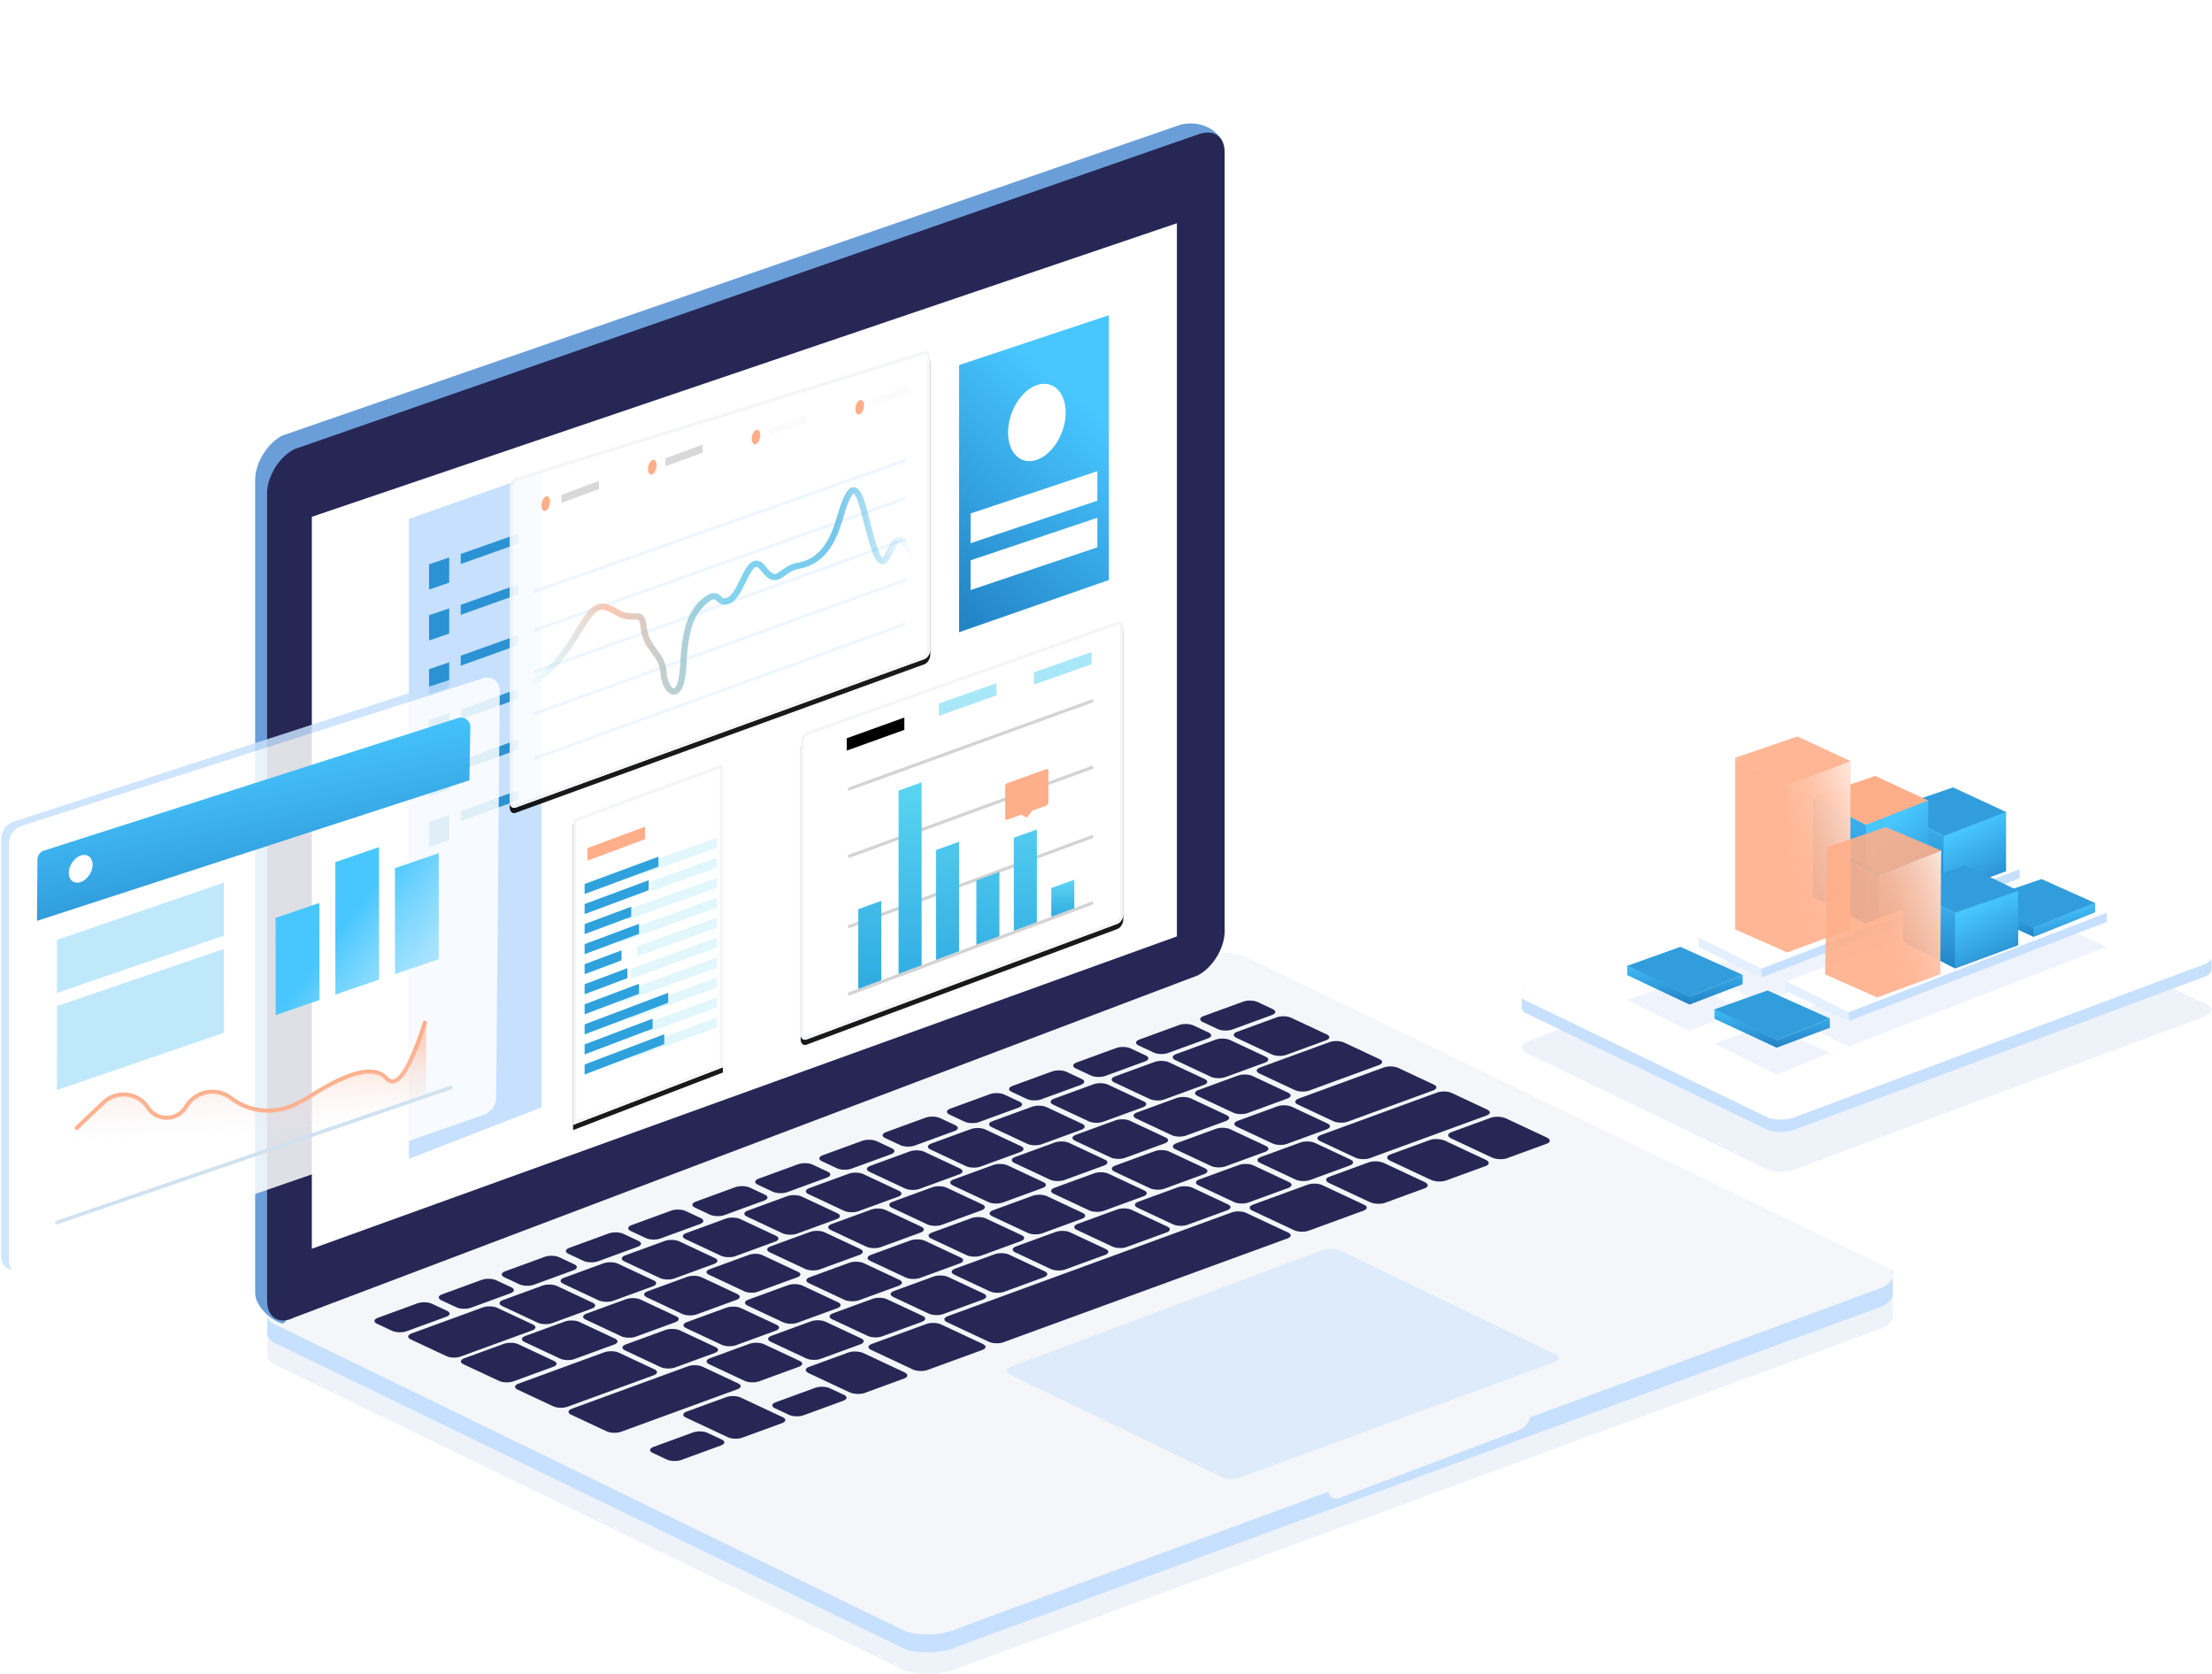<svg xmlns="http://www.w3.org/2000/svg" xmlns:xlink="http://www.w3.org/1999/xlink" width="847" height="641" viewBox="0 0 847 641">
    <defs>
        <linearGradient id="a" x1="50%" x2="50%" y1="-20.73%" y2="81.791%">
            <stop offset="0%" stop-color="#FFFFFE"/>
            <stop offset="100%" stop-color="#DFE9F5"/>
        </linearGradient>
        <linearGradient id="b" x1="50%" x2="50%" y1="-20.73%" y2="81.791%">
            <stop offset="0%" stop-color="#FFFFFE"/>
            <stop offset="100%" stop-color="#EBF1F9"/>
        </linearGradient>
        <linearGradient id="c" x1="13.587%" x2="127.623%" y1="100%" y2="-11.252%">
            <stop offset="0%" stop-color="#014C9E"/>
            <stop offset="100%" stop-color="#2A90D2"/>
        </linearGradient>
        <linearGradient id="d" x1="50%" x2="91.508%" y1="12.697%" y2="109.345%">
            <stop offset="0%" stop-color="#48C7FF"/>
            <stop offset="100%" stop-color="#1F7DC2"/>
        </linearGradient>
        <path id="f" d="M122.033 42.9L3.014.672C1.766.237.754 1.17.754 2.752V112.65c0 1.583 1.012 3.236 2.26 3.691l119.019 44.282c1.248.473 2.26-.45 2.26-2.063V46.639c0-1.613-1.012-3.287-2.26-3.738z"/>
        <filter id="e" width="121%" height="116.2%" x="-10.5%" y="-6.9%" filterUnits="objectBoundingBox">
            <feOffset dy="2" in="SourceAlpha" result="shadowOffsetOuter1"/>
            <feGaussianBlur in="shadowOffsetOuter1" result="shadowBlurOuter1" stdDeviation="4"/>
            <feComposite in="shadowBlurOuter1" in2="SourceAlpha" operator="out" result="shadowBlurOuter1"/>
            <feColorMatrix in="shadowBlurOuter1" values="0 0 0 0 0.863 0 0 0 0 0.918 0 0 0 0 0.984 0 0 0 1 0"/>
        </filter>
        <linearGradient id="g" x1="50%" x2="50%" y1="0%" y2="100%">
            <stop offset="0%" stop-color="#5BD5F2"/>
            <stop offset="100%" stop-color="#2EAAE1"/>
        </linearGradient>
        <path id="i" d="M158.865 48.66L2.34.21C1.093-.21.082.744.082 2.342v112.04c0 1.597 1.01 3.25 2.257 3.691l156.526 56.881c1.247.465 2.258-.484 2.258-2.12V52.421c0-1.635-1.01-3.319-2.258-3.76z"/>
        <filter id="h" width="134.8%" height="132%" x="-17.4%" y="-14.9%" filterUnits="objectBoundingBox">
            <feOffset dy="2" in="SourceAlpha" result="shadowOffsetOuter1"/>
            <feGaussianBlur in="shadowOffsetOuter1" result="shadowBlurOuter1" stdDeviation="9"/>
            <feComposite in="shadowBlurOuter1" in2="SourceAlpha" operator="out" result="shadowBlurOuter1"/>
            <feColorMatrix in="shadowBlurOuter1" values="0 0 0 0 0.863 0 0 0 0 0.918 0 0 0 0 0.984 0 0 0 1 0"/>
        </filter>
        <linearGradient id="j" x1="100%" x2="0%" y1="92.338%" y2="92.338%">
            <stop offset="0%" stop-color="#5BD4F2" stop-opacity="0"/>
            <stop offset="20.148%" stop-color="#FFAE8A"/>
            <stop offset="51.787%" stop-color="#46C0E9"/>
            <stop offset="79.907%" stop-color="#32ADE2"/>
            <stop offset="100%" stop-color="#2EA9E0" stop-opacity="0"/>
        </linearGradient>
        <path id="l" d="M211.432 203.915l-57.358-21.072v116.106l57.358 22.043z"/>
        <filter id="k" width="145.3%" height="118.8%" x="-22.7%" y="-8%" filterUnits="objectBoundingBox">
            <feOffset dy="2" in="SourceAlpha" result="shadowOffsetOuter1"/>
            <feGaussianBlur in="shadowOffsetOuter1" result="shadowBlurOuter1" stdDeviation="4"/>
            <feComposite in="shadowBlurOuter1" in2="SourceAlpha" operator="out" result="shadowBlurOuter1"/>
            <feColorMatrix in="shadowBlurOuter1" values="0 0 0 0 0.863 0 0 0 0 0.918 0 0 0 0 0.984 0 0 0 1 0"/>
        </filter>
        <linearGradient id="m" x1="78.039%" x2="91.508%" y1="-31.455%" y2="109.345%">
            <stop offset="0%" stop-color="#48C7FF"/>
            <stop offset="100%" stop-color="#1F7DC2"/>
        </linearGradient>
        <linearGradient id="n" x1="118.862%" x2="5.244%" y1="-14.131%" y2="81.992%">
            <stop offset="0%" stop-color="#FFF"/>
            <stop offset="100%" stop-color="#FFAE8A" stop-opacity="0"/>
        </linearGradient>
        <linearGradient id="o" x1="-22.405%" x2="92.973%" y1="50%" y2="77.758%">
            <stop offset="0%" stop-color="#48C7FF"/>
            <stop offset="100%" stop-color="#0E71B9"/>
        </linearGradient>
        <linearGradient id="p" x1="86.396%" x2="220.22%" y1="-10.19%" y2="94.551%">
            <stop offset="0%" stop-color="#48C7FF"/>
            <stop offset="100%" stop-color="#FFF" stop-opacity="0"/>
        </linearGradient>
        <linearGradient id="q" x1="51.677%" x2="55.746%" y1="16.648%" y2="60.915%">
            <stop offset="0%" stop-color="#FFAE8A"/>
            <stop offset="100%" stop-color="#EBF3FC" stop-opacity="0"/>
        </linearGradient>
    </defs>
    <g fill="none" fill-rule="evenodd">
        
       
        <g>
            <path fill="#EEF3FA" d="M476.376 390.442c-5.918-2.093-15.251-1.47-20.839 1.394L129.434 511.173h-27.033v7.099c-.435 1.97 1.086 3.91 4.625 5.163l239.593 116.37c5.917 2.094 15.286 1.527 20.913-1.272l353.242-129.955c3.05-1.517 4.377-3.377 4.01-5.096l.06-8.518-38.114 1.42-210.354-105.942z"/>
            <path fill="#C6E0FD" d="M476.32 382.09c-5.918-2.093-15.252-1.47-20.84 1.394L129.379 502.821h-27.034v7.099c-.434 1.97 1.087 3.91 4.626 5.163l239.593 116.37c5.916 2.094 15.285 1.527 20.913-1.272l353.242-129.955c3.05-1.518 4.377-3.377 4.01-5.096l.06-8.518-38.115 1.42L476.32 382.09z"/>
            <path fill="#F4F6F9" d="M720.185 484.149c5.922 2.1 6.162 6.075.533 8.882l-135.002 49.782c0 1.815-1.826 3.977-4.082 4.829l-68.769 25.98c-2.254.85-4.082-.402-4.082-2.44l-141.349 52.124c-5.628 2.806-14.998 3.374-20.915 1.274L106.9 507.925c-5.924-2.102-6.195-6.134-.607-9.005l349.157-131.457c5.589-2.871 14.924-3.496 20.842-1.398L720.185 484.15z"/>
            <path fill="#C6E0FD" d="M595.296 518.461c2.01.71 2.091 2.052.18 3l-119.921 43.996c-1.91.948-5.092 1.14-7.1.43l-81.34-39.396c-2.01-.71-2.102-2.072-.205-3.041l118.521-44.396c1.897-.97 5.066-1.18 7.075-.472l82.79 39.88z" opacity=".5"/>
            <path fill="#6A9ED8" d="M464.274 353.39c0 6.446-4.651 14.026-10.38 16.925l-340.19 129.108c-1.708.864-3.816 8.05-5.937 7.307-5-1.751-10.064-7.054-10.064-11.582v-311.47c0-6.437 4.668-14.007 10.405-16.895L452.286 47.659c8.27-1.877 16.2 3.046 16.2 9.491l-4.212 296.24z"/>
            <path fill="#262755" d="M468.928 356.652c0 6.434-4.652 13.998-10.382 16.89L112.655 504.509c-5.734 2.895-10.383.044-10.383-6.39V188.87c0-6.424 4.67-13.978 10.407-16.86L458.521 51.556c5.927-2.288 10.407.338 10.407 6.77v298.325z"/>
            <path fill="#FFF" d="M450.652 358.562L119.406 478.163V197.889L450.652 85.483z"/>
            <path fill="#262755" fill-rule="nonzero" d="M223.488 482.838l-5.832-2.732c-1.402-.657-1.267-1.688.295-2.26l15.246-5.57c1.562-.571 4.052-.499 5.454.158l5.831 2.732c1.402.657 1.267 1.688-.295 2.259l-15.246 5.57c-1.562.572-4.052.5-5.453-.157zm31.9 76.065l-5.496-2.574c-1.401-.657-1.267-1.688.295-2.26l15.246-5.57c1.562-.571 4.052-.499 5.454.158l5.495 2.574c1.402.657 1.33 1.665-.295 2.26l-15.246 5.57c-1.562.571-4.052.499-5.453-.158zm208.297-146.581l-13.682-6.41c-1.402-.657-1.267-1.688.295-2.259l15.246-5.571c1.562-.57 4.052-.499 5.454.158l13.682 6.41c1.402.657 1.267 1.688-.295 2.259l-15.246 5.57c-1.562.572-4.052.5-5.454-.157zm23.37-8.54l-13.683-6.41c-1.402-.656-1.267-1.687.295-2.258l15.246-5.571c1.562-.571 4.052-.499 5.454.158l13.682 6.41c1.402.656 1.267 1.688-.295 2.258l-15.246 5.572c-1.562.57-4.052.498-5.454-.159zM416.946 429.4l-13.682-6.41c-1.402-.657-1.267-1.688.295-2.258l15.246-5.572c1.562-.57 4.052-.498 5.454.159l13.682 6.41c1.402.656 1.267 1.687-.295 2.258l-15.246 5.571c-1.562.571-4.052.499-5.454-.158zm23.37-8.54l-13.683-6.409c-1.402-.657-1.267-1.688.295-2.259l15.246-5.57c1.562-.572 4.052-.5 5.454.157l13.682 6.41c1.402.657 1.267 1.688-.295 2.259l-15.246 5.571c-1.562.57-4.052.499-5.454-.158zm-70.358 25.71l-13.682-6.41c-1.402-.657-1.267-1.688.295-2.259l15.246-5.57c1.562-.571 4.052-.5 5.454.157l13.682 6.41c1.402.657 1.267 1.688-.295 2.26l-15.246 5.57c-1.562.571-4.052.499-5.454-.158zm23.432-8.562l-13.682-6.41c-1.402-.657-1.268-1.688.295-2.259l15.246-5.57c1.562-.572 4.052-.5 5.453.157l13.682 6.41c1.402.657 1.267 1.688-.295 2.259l-15.246 5.571c-1.562.57-4.052.499-5.453-.158zm-70.17 25.64l-13.682-6.41c-1.402-.656-1.267-1.687.295-2.258l15.246-5.571c1.562-.57 4.052-.499 5.454.158l13.682 6.41c1.402.657 1.267 1.688-.295 2.259l-15.246 5.57c-1.562.572-4.052.5-5.454-.157zm23.37-8.539l-13.683-6.41c-1.402-.656-1.267-1.688.295-2.258l15.246-5.571c1.562-.571 4.052-.499 5.454.158l13.682 6.41c1.402.656 1.267 1.688-.295 2.258l-15.246 5.571c-1.562.571-4.052.5-5.454-.158zm-46.926 17.147l-13.682-6.41c-1.402-.656-1.268-1.687.295-2.258l15.246-5.571c1.562-.571 4.051-.499 5.453.158l13.682 6.41c1.402.657 1.267 1.688-.295 2.258l-15.246 5.572c-1.562.57-4.052.498-5.453-.159zm-46.926 17.147l-13.682-6.41c-1.402-.656-1.267-1.687.295-2.258l15.246-5.571c1.562-.571 4.052-.499 5.454.158l13.682 6.41c1.402.657 1.267 1.688-.295 2.259l-15.246 5.57c-1.562.571-4.052.5-5.454-.158zm23.37-8.539l-13.683-6.41c-1.402-.657-1.267-1.688.295-2.258l15.246-5.572c1.562-.57 4.052-.498 5.454.159l13.682 6.41c1.402.656 1.267 1.687-.295 2.258l-15.246 5.571c-1.562.571-4.052.499-5.454-.158zm-70.17 25.64l-13.682-6.41c-1.402-.656-1.268-1.687.294-2.258l15.247-5.57c1.562-.572 4.051-.5 5.453.157l13.682 6.41c1.402.657 1.267 1.688-.295 2.259l-15.246 5.571c-1.562.57-4.052.499-5.453-.158zm28.885-8.403c-1.562.57-4.052.498-5.516-.135l-13.682-6.41c-1.402-.657-1.268-1.688.295-2.26l15.246-5.57c1.562-.571 4.051-.499 5.453.158l13.682 6.41c1.402.657 1.267 1.688-.295 2.259l-15.183 5.548zm52.106-17.638c1.438-.525 3.69-.46 4.98.145l13.682 6.41c1.29.604 1.168 1.537-.27 2.062l-15.246 5.571c-1.437.525-3.69.46-4.979-.144l-13.682-6.41c-1.29-.605-1.168-1.537.27-2.063l15.245-5.57zm-49.002 31.233l-13.682-6.41c-1.402-.657-1.267-1.688.295-2.259l15.246-5.57c1.562-.572 4.052-.5 5.454.157l13.682 6.41c1.401.657 1.267 1.688-.295 2.259l-15.246 5.571c-1.562.57-4.052.499-5.454-.158zm23.369-8.54l-13.682-6.41c-1.402-.656-1.267-1.687.295-2.258l15.246-5.571c1.562-.57 4.052-.499 5.454.158l13.682 6.41c1.401.657 1.267 1.688-.295 2.259l-15.246 5.57c-1.562.572-4.052.5-5.454-.157zm-70.17 25.641l-13.681-6.41c-1.402-.656-1.268-1.688.294-2.258l15.247-5.571c1.562-.571 4.051-.499 5.453.158l13.682 6.41c1.402.656 1.33 1.665-.295 2.258l-15.246 5.571c-1.562.571-4.052.5-5.454-.158zm23.37-8.539l-13.682-6.41c-1.402-.657-1.268-1.688.294-2.259l15.247-5.57c1.562-.572 4.051-.5 5.453.157l13.682 6.41c1.402.657 1.267 1.688-.295 2.26l-15.246 5.57c-1.562.571-4.052.499-5.454-.158zm187.577-68.542l-13.682-6.41c-1.402-.657-1.268-1.688.295-2.26l15.246-5.57c1.562-.571 4.051-.499 5.453.158l13.682 6.41c1.402.657 1.267 1.688-.295 2.259l-15.246 5.57c-1.562.571-4.052.5-5.453-.157zm-46.926 17.147l-13.682-6.41c-1.402-.657-1.267-1.688.295-2.26l15.246-5.57c1.562-.571 4.052-.499 5.454.158l13.682 6.41c1.402.657 1.267 1.688-.295 2.259l-15.246 5.57c-1.562.572-4.052.5-5.454-.157zm23.37-8.54l-13.683-6.41c-1.402-.656-1.267-1.688.295-2.258l15.246-5.571c1.562-.571 4.052-.5 5.454.158l13.682 6.41c1.402.656 1.267 1.688-.295 2.258l-15.246 5.571c-1.562.571-4.052.499-5.454-.158zm93.725-34.248l-13.682-6.41c-1.402-.657-1.267-1.688.295-2.259l15.246-5.57c1.562-.572 4.052-.5 5.454.157l13.682 6.41c1.402.657 1.267 1.688-.295 2.259l-15.246 5.571c-1.562.57-4.052.499-5.454-.158zm-46.925 17.147l-13.682-6.41c-1.402-.657-1.267-1.688.295-2.259l15.246-5.57c1.562-.572 4.052-.5 5.453.157l13.682 6.41c1.402.657 1.267 1.688-.295 2.259l-15.246 5.571c-1.562.57-4.052.499-5.453-.158zm23.369-8.54l-13.682-6.41c-1.402-.656-1.267-1.687.295-2.258l15.246-5.571c1.562-.57 4.052-.499 5.453.158l13.682 6.41c1.402.657 1.268 1.688-.295 2.259l-15.246 5.57c-1.562.572-4.052.5-5.453-.157zm-140.277 51.26l-13.682-6.41c-1.402-.658-1.267-1.689.295-2.26l15.246-5.57c1.562-.571 4.052-.5 5.454.158l13.682 6.41c1.401.656 1.267 1.687-.295 2.258l-15.246 5.571c-1.562.571-4.052.499-5.454-.158zm23.369-8.54l-13.682-6.41c-1.402-.657-1.267-1.688.295-2.259l15.246-5.57c1.562-.572 4.052-.5 5.454.157l13.682 6.41c1.401.657 1.267 1.688-.295 2.259l-15.246 5.571c-1.562.57-4.052.499-5.454-.158zm-31.864 28.945l-13.682-6.41c-1.402-.657-1.268-1.688.295-2.259l15.246-5.571c1.562-.57 4.052-.499 5.453.158l13.682 6.41c1.402.657 1.267 1.688-.295 2.259l-15.246 5.57c-1.562.572-4.052.5-5.453-.157zm-46.926 17.147l-13.682-6.41c-1.402-.657-1.267-1.688.295-2.259l15.246-5.571c1.562-.57 4.052-.499 5.454.158l13.682 6.41c1.402.657 1.267 1.688-.295 2.259l-15.246 5.57c-1.562.572-4.052.5-5.454-.157zm23.37-8.54l-13.683-6.41c-1.402-.656-1.267-1.687.295-2.258l15.246-5.571c1.562-.571 4.052-.499 5.454.158l13.682 6.41c1.402.657 1.267 1.688-.295 2.258l-15.246 5.572c-1.562.57-4.052.498-5.454-.159zm140.776-51.44l-13.682-6.41c-1.402-.657-1.267-1.689.295-2.26l15.246-5.57c1.562-.571 4.052-.5 5.453.158l13.682 6.41c1.402.656 1.268 1.688-.295 2.258l-15.246 5.571c-1.562.571-4.051.499-5.453-.158zm-46.926 17.146l-13.682-6.41c-1.402-.656-1.267-1.688.295-2.258l15.246-5.571c1.562-.571 4.052-.5 5.454.158l13.682 6.41c1.402.656 1.267 1.688-.295 2.258l-15.246 5.571c-1.562.571-4.052.5-5.454-.158zm23.37-8.539l-13.683-6.41c-1.402-.657-1.267-1.688.295-2.259l15.246-5.57c1.562-.572 4.052-.5 5.454.157l13.682 6.41c1.402.657 1.267 1.688-.295 2.26l-15.246 5.57c-1.562.571-4.052.499-5.454-.158zm93.725-34.248l-13.682-6.41c-1.401-.657-1.267-1.688.295-2.26l15.246-5.57c1.562-.571 4.052-.499 5.454.158l13.682 6.41c1.402.657 1.267 1.688-.295 2.259l-15.246 5.57c-1.562.572-4.052.5-5.454-.157zM440.38 455.02l-13.682-6.41c-1.402-.657-1.267-1.688.295-2.259l15.246-5.571c1.562-.57 4.052-.499 5.453.158l13.682 6.41c1.402.657 1.268 1.688-.295 2.259l-15.246 5.57c-1.562.572-4.051.5-5.453-.157zm23.369-8.54l-13.682-6.41c-1.402-.656-1.267-1.687.295-2.258l15.246-5.571c1.562-.571 4.052-.499 5.453.158l13.682 6.41c1.402.656 1.268 1.688-.294 2.258L469.2 446.64c-1.562.57-4.051.498-5.453-.159zm-134.823 51.417c-1.562.57-4.052.499-5.516-.135l-13.682-6.41c-1.402-.657-1.268-1.688.295-2.259l15.246-5.571c1.562-.57 4.052-.499 5.453.158l13.682 6.41c1.402.657 1.267 1.688-.295 2.259l-15.183 5.548zm17.915-8.697l-13.682-6.41c-1.402-.657-1.267-1.688.295-2.26l15.246-5.57c1.562-.571 4.052-.499 5.454.158l13.682 6.41c1.402.657 1.267 1.688-.295 2.259l-15.246 5.57c-1.562.572-4.052.5-5.454-.157zm-38.08 30.982l-13.683-6.41c-1.401-.657-1.267-1.688.295-2.259l15.246-5.57c1.563-.571 4.052-.5 5.454.157l13.682 6.41c1.402.657 1.267 1.688-.295 2.26l-15.246 5.57c-1.562.571-4.052.499-5.454-.158zm-23.557 8.608l-13.682-6.41c-1.402-.657-1.267-1.688.295-2.259l15.246-5.57c1.562-.572 4.052-.5 5.454.157l13.682 6.41c1.401.657 1.267 1.688-.295 2.259l-15.246 5.571c-1.563.57-4.052.499-5.454-.158zm140.776-51.441l-13.681-6.41c-1.402-.657-1.268-1.688.294-2.259l15.247-5.571c1.562-.57 4.051-.499 5.453.158l13.682 6.41c1.402.657 1.267 1.688-.295 2.259l-15.246 5.57c-1.562.572-4.052.5-5.454-.157zm-46.925 17.147l-13.682-6.41c-1.402-.657-1.267-1.688.295-2.259l15.246-5.571c1.562-.57 4.052-.499 5.454.158l13.682 6.41c1.401.657 1.267 1.688-.295 2.259l-15.246 5.57c-1.563.572-4.052.5-5.454-.157zm23.369-8.54l-13.682-6.41c-1.402-.656-1.267-1.687.295-2.258l15.246-5.571c1.562-.571 4.052-.499 5.454.158l13.682 6.41c1.401.657 1.267 1.688-.295 2.259l-15.246 5.57c-1.563.571-4.052.5-5.454-.158zm93.726-34.248l-13.682-6.41c-1.402-.657-1.267-1.688.295-2.259l15.246-5.57c1.562-.572 4.052-.5 5.454.157l13.682 6.41c1.401.657 1.267 1.688-.295 2.26l-15.246 5.57c-1.562.571-4.052.499-5.454-.158zm75.071-8.494l-15.476-7.25c-1.626-.762-1.604-1.846-.041-2.417l15.246-5.571c1.562-.57 4.164-.446 5.79.316l15.476 7.25c1.626.762 1.604 1.846.042 2.417l-15.247 5.57c-1.562.572-4.164.447-5.79-.315zm-23.369 8.54l-15.476-7.251c-1.626-.762-1.604-1.846-.041-2.417l15.246-5.57c1.562-.572 4.164-.447 5.79.315l15.476 7.25c1.626.763 1.604 1.846.042 2.417l-15.247 5.571c-1.562.57-4.164.446-5.79-.316zm-23.369 8.539l-15.476-7.251c-1.626-.762-1.604-1.846-.042-2.416l15.247-5.571c1.562-.571 4.164-.446 5.79.315l15.476 7.25c1.626.763 1.604 1.846.041 2.417l-15.246 5.571c-1.562.571-4.164.446-5.79-.315zm-199.261 72.812l-15.477-7.25c-1.626-.763-1.603-1.846-.041-2.417l15.246-5.571c1.562-.571 4.164-.446 5.79.316l15.476 7.25c1.626.762 1.604 1.846.042 2.416l-15.246 5.572c-1.562.57-4.164.446-5.79-.316zm124.002-64.25l-13.681-6.41c-1.402-.657-1.268-1.688.294-2.259l15.247-5.57c1.562-.571 4.051-.5 5.453.157l13.682 6.41c1.402.657 1.267 1.688-.295 2.26l-15.246 5.57c-1.562.571-4.052.499-5.454-.158zm23.37-8.54l-13.682-6.41c-1.402-.656-1.268-1.687.295-2.258l15.246-5.57c1.562-.572 4.051-.5 5.453.157l13.682 6.41c1.402.657 1.267 1.688-.295 2.259l-15.246 5.571c-1.562.57-4.052.499-5.453-.158zm-140.277 51.26l-13.682-6.41c-1.402-.657-1.267-1.689.295-2.26l15.246-5.57c1.562-.571 4.052-.5 5.454.158l13.681 6.41c1.402.656 1.268 1.688-.294 2.258l-15.247 5.571c-1.562.571-4.051.5-5.453-.158zm23.369-8.54l-13.682-6.41c-1.402-.657-1.267-1.688.295-2.259l15.246-5.57c1.562-.572 4.052-.5 5.454.157l13.682 6.41c1.401.657 1.267 1.688-.295 2.26l-15.246 5.57c-1.563.571-4.052.499-5.454-.158zm110.678-108.946l-5.832-2.732c-1.401-.657-1.267-1.688.295-2.26l15.246-5.57c1.563-.571 4.052-.499 5.454.158l5.832 2.732c1.402.657 1.267 1.688-.295 2.259l-15.246 5.57c-1.562.572-4.052.5-5.454-.157zm-24.556 8.973l-5.832-2.732c-1.402-.657-1.267-1.688.295-2.26l15.246-5.57c1.562-.571 4.052-.499 5.454.158l5.832 2.732c1.401.657 1.267 1.688-.295 2.259l-15.246 5.57c-1.563.572-4.052.5-5.454-.157zm-24.056 8.79l-5.832-2.732c-1.402-.657-1.267-1.688.295-2.259l15.246-5.57c1.562-.572 4.052-.5 5.454.157l5.831 2.733c1.402.656 1.267 1.687-.295 2.258l-15.246 5.571c-1.562.571-4.052.499-5.453-.158zm-24.557 8.973l-5.831-2.732c-1.402-.657-1.268-1.688.295-2.259l15.246-5.57c1.562-.571 4.051-.5 5.453.157l5.832 2.733c1.402.656 1.267 1.688-.295 2.258l-15.246 5.571c-1.562.571-4.052.499-5.454-.158zm-23.806 8.7l-5.832-2.733c-1.402-.657-1.267-1.688.295-2.258l15.246-5.572c1.562-.57 4.052-.498 5.454.159l5.832 2.732c1.401.656 1.267 1.688-.295 2.258l-15.246 5.571c-1.563.571-4.052.5-5.454-.158zm-24.619 8.995l-5.831-2.732c-1.402-.657-1.268-1.688.294-2.259l15.247-5.57c1.562-.571 4.051-.5 5.453.158l5.832 2.732c1.402.656 1.33 1.665-.295 2.258l-15.246 5.571c-1.562.571-4.052.499-5.454-.158zm-24.244 8.86l-5.831-2.733c-1.402-.657-1.267-1.688.295-2.259l15.246-5.57c1.562-.572 4.052-.5 5.453.157l5.832 2.733c1.402.656 1.267 1.687-.295 2.258l-15.246 5.571c-1.562.571-4.052.499-5.454-.158zm-24.556 8.972l-5.832-2.732c-1.401-.657-1.267-1.688.295-2.259l15.246-5.57c1.563-.571 4.052-.5 5.454.158l5.832 2.732c1.402.656 1.267 1.688-.295 2.258l-15.246 5.571c-1.562.571-4.052.499-5.454-.158zm-24.056 8.79l-5.832-2.731c-1.402-.657-1.267-1.688.295-2.26l15.246-5.57c1.562-.571 4.052-.499 5.454.158l5.831 2.732c1.402.657 1.268 1.688-.294 2.259l-15.247 5.57c-1.562.572-4.051.5-5.453-.157zm-24.556 8.974l-5.832-2.732c-1.402-.657-1.267-1.688.295-2.259l15.246-5.571c1.562-.57 4.052-.499 5.454.158l5.831 2.732c1.402.657 1.267 1.688-.295 2.259l-15.246 5.571c-1.562.57-4.052.499-5.453-.158zM198.93 491.81l-5.831-2.732c-1.402-.657-1.267-1.688.295-2.259l15.246-5.571c1.562-.57 4.052-.499 5.453.158l5.832 2.732c1.402.657 1.267 1.688-.295 2.259l-15.246 5.571c-1.562.57-4.052.499-5.454-.158zm-24.118 8.813l-5.832-2.732c-1.402-.657-1.267-1.688.295-2.259l15.246-5.57c1.562-.572 4.052-.5 5.454.157l5.831 2.732c1.402.657 1.267 1.688-.295 2.26l-15.246 5.57c-1.562.571-4.052.499-5.453-.158zm-24.62 8.996l-5.83-2.732c-1.403-.657-1.268-1.688.294-2.259l15.246-5.57c1.562-.572 4.052-.5 5.454.157l5.832 2.732c1.401.657 1.33 1.665-.295 2.26l-15.246 5.57c-1.563.571-4.052.499-5.454-.158zm345.67-92.176l-13.683-6.41c-1.402-.656-1.267-1.688.295-2.258l26.68-9.75c1.563-.57 4.053-.498 5.454.158l13.682 6.41c1.402.657 1.268 1.688-.295 2.259l-26.68 9.75c-1.562.57-4.052.498-5.454-.159zm20.201 12.07c-1.562.571-4.051.499-5.453-.158l-13.682-6.41c-1.402-.657-1.267-1.688.295-2.259l32.679-11.94c1.562-.572 4.052-.5 5.454.157l13.681 6.41c1.402.657 1.268 1.688-.294 2.259l-32.68 11.941zm3.017 13.815l-13.682-6.41c-1.402-.657-1.267-1.688.295-2.26l44.676-16.324c1.562-.571 4.052-.499 5.453.158l13.682 6.41c1.402.657 1.267 1.688-.295 2.259l-44.676 16.325c-1.562.57-4.052.498-5.453-.158zm-23.442 27.784l-16.15-7.566c-1.401-.657-1.267-1.688.295-2.259l20.995-7.671c1.562-.571 4.052-.499 5.454.158l16.149 7.566c1.402.656 1.267 1.688-.295 2.258l-20.995 7.672c-1.562.57-4.051.499-5.453-.158zm-145.963 53.336l-16.15-7.566c-1.401-.656-1.266-1.688.296-2.258l20.994-7.672c1.562-.57 4.052-.499 5.454.158l16.15 7.566c1.401.657 1.266 1.688-.296 2.259l-20.994 7.671c-1.562.571-4.052.499-5.454-.158zm-173.337-4.977c-1.563.57-4.052.499-5.392-.181l-13.681-6.41c-1.402-.657-1.268-1.688.294-2.259l27.368-10c1.563-.571 4.052-.499 5.454.158l13.682 6.41c1.402.657 1.267 1.688-.295 2.259l-27.43 10.023zm35.536 19.045l-13.682-6.41c-1.402-.656-1.268-1.688.295-2.258l32.991-12.056c1.562-.57 4.052-.498 5.454.158l13.682 6.41c1.402.657 1.267 1.688-.295 2.259l-32.992 12.055c-1.562.571-4.052.5-5.453-.158zm20.466 9.589l-13.682-6.41c-1.401-.657-1.267-1.688.295-2.259l44.551-16.28c1.563-.57 4.052-.498 5.454.159l13.682 6.41c1.402.657 1.267 1.688-.295 2.259l-44.551 16.28c-1.562.57-4.052.498-5.454-.159zm69.847-6.304l-5.495-2.575c-1.402-.657-1.267-1.688.295-2.259l15.246-5.57c1.562-.571 4.052-.5 5.454.158l5.495 2.574c1.402.657 1.267 1.688-.295 2.259l-15.246 5.57c-1.562.572-4.052.5-5.454-.157zm-23.431 8.562l-16.15-7.566c-1.401-.657-1.267-1.688.295-2.259l15.246-5.57c1.563-.572 4.052-.5 5.454.157l16.15 7.566c1.401.657 1.266 1.688-.296 2.259l-15.246 5.57c-1.562.572-4.052.5-5.453-.157zm99.974-36.532l-16.15-7.566c-1.4-.656-1.266-1.688.296-2.258l108.785-39.751c1.562-.571 4.051-.5 5.453.158l16.15 7.566c1.401.656 1.267 1.687-.296 2.258L384.185 513.99c-1.562.571-4.052.499-5.454-.158z"/>
            <path fill="#FFF" d="M156.568 199.391l258.107-89.241v235.295L156.568 443.72z"/>
            <path fill="url(#d)" d="M63.627 30.073L6.27 10.954V112.36l57.357 19.984z" transform="matrix(-1 0 0 1 430.872 109.743)"/>
            <path fill="#FFF" d="M371.658 196.61l48.533-16.187v11.314l-48.533 16.27zM371.658 214.555l48.533-16.3v11.315l-48.533 16.382zM397.027 176.082c6.092-2.116 11.03-10.225 11.03-18.116 0-7.892-4.938-12.598-11.03-10.508-6.092 2.094-11.03 10.213-11.03 18.13s4.938 12.614 11.03 10.494z"/>
            <path fill="#C6E0FD" d="M156.568 198.722l50.74-17.922v243.254l-50.74 19.695z"/>
            <path fill="#2B92D3" d="M164.29 216.096l7.72-2.628v9.647l-7.72 2.639zM176.423 212.139l22.06-7.787v3.802l-22.06 7.8zM176.423 231.614l22.06-7.849v3.803l-22.06 7.861zM176.423 251.09l22.06-7.91v3.802l-22.06 7.923zM176.423 271.711l22.06-7.976v3.803l-22.06 7.988zM176.423 291.187l22.06-8.038v3.803l-22.06 8.05zM176.423 310.663l22.06-8.1v3.803l-22.06 8.111zM164.29 235.606l7.72-2.65v9.648l-7.72 2.66zM164.29 256.263l7.72-2.672v9.647l-7.72 2.683zM164.29 275.773l7.72-2.694v9.647l-7.72 2.704zM164.29 295.282l7.72-2.715v9.647l-7.72 2.726zM164.29 314.792l7.72-2.737v9.647l-7.72 2.748z"/>
            <g opacity=".9" transform="matrix(-1 0 0 1 430.872 237.402)">
                <use fill="#000" filter="url(#e)" xlink:href="#f"/>
                <use fill="#FFF" xlink:href="#f"/>
                <path stroke="#F3F4F6" stroke-width="1.2" d="M121.83 43.466L2.817 1.238C2 .953 1.354 1.548 1.354 2.752V112.65c0 1.344.87 2.764 1.87 3.129l119.022 44.283c.811.308 1.447-.273 1.447-1.502V46.639c0-1.374-.87-2.813-1.863-3.173z"/>
            </g>
            <path stroke="#232425" stroke-linecap="square" stroke-width="1.2" d="M325.33 354.727l92.654-34.26M325.33 327.82l92.654-33.894M325.33 302.035l92.654-33.544" opacity=".2"/>
            <path fill="url(#g)" d="M102.232 110.735l-8.824-3.19v31.145l8.824 3.23zM86.79 65.345l-8.824-3.184v71.211l8.824 3.276zM72.45 88.083l-8.823-3.174v43.107l8.824 3.228zM57.009 99.728l-8.825-3.254v25.413l8.825 3.287zM42.67 83.4l-8.825-3.173v36.376l8.824 3.22z" transform="matrix(-1 0 0 1 430.872 237.402)"/>
            <path fill="#FFAE8A" d="M385.626 299.913l15.081-5.413c.404-.145.732.155.732.67v12.1c0 .516-.328 1.052-.732 1.197l-5.386 1.942-2.155 2.67-2.135-1.121-5.405 1.954c-.404.146-.732-.154-.732-.67v-12.13c0-.517.328-1.053.732-1.199z"/>
            <path fill="url(#g)" d="M28.33 102.635l-8.824-3.161v11.852l8.824 3.174z" transform="matrix(-1 0 0 1 430.872 237.402)"/>
            <path fill="re" d="M324.228 282.69l22.06-7.93v4.718l-22.06 7.945z"/>
            <path stroke="#D3D3D3" stroke-linecap="square" stroke-width="1.2" d="M325.33 380.513l92.654-34.61"/>
            <path fill="#A8E7F8" d="M359.524 269.412l22.06-7.837v4.693l-22.06 7.853zM395.924 257.438l22.06-7.747v4.668l-22.06 7.762z"/>
            <path fill="#D8D8D8" d="M294.446 163.974l14.34-5.195v3.053l-14.34 5.2zM334.155 152.597l14.34-5.13v3.034l-14.34 5.138z"/>
            <path fill="#3FBBE8" d="M267.422 236.699c1.523-.58 2.758-2.74 2.758-4.828s-1.235-3.313-2.758-2.736-2.757 2.74-2.757 4.829c0 2.09 1.234 3.314 2.757 2.735z" opacity=".3"/>
            <path fill="#3FBBE8" d="M266.87 238.837c2.437-.908 4.413-4.303 4.413-7.584 0-3.28-1.976-5.207-4.412-4.303-2.437.905-4.413 4.302-4.413 7.587 0 3.284 1.976 5.21 4.413 4.3z" opacity=".1"/>
            <path fill="#3FBBE8" d="M267.422 234.513c.914-.33 1.655-1.563 1.655-2.756 0-1.193-.741-1.895-1.655-1.567-.914.329-1.654 1.563-1.654 2.756 0 1.194.74 1.895 1.654 1.567z"/>
            <g>
                <g opacity=".9" transform="matrix(-1 0 0 1 356.297 134.292)">
                    <use fill="#000" filter="url(#h)" xlink:href="#i"/>
                    <use fill="#FFF" xlink:href="#i"/>
                    <path stroke="#F3F4F6" stroke-width="1.2" d="M158.675 49.23L2.148.778C1.333.504.682 1.12.682 2.342v112.04c0 1.357.867 2.774 1.862 3.127l156.53 56.883c.808.3 1.449-.302 1.449-1.558V52.421c0-1.392-.863-2.835-1.848-3.191z"/>
                </g>
                <path fill="#D8D8D8" d="M215.029 189.475l14.339-5.325v3.089l-14.34 5.33zM254.737 175.507l14.34-5.257v3.07l-14.34 5.263z"/>
                <path stroke="#C6E0FD" stroke-linecap="square" stroke-width="1.2" d="M205.101 257.133l141.187-50.551M205.101 241.16l141.187-50.225M205.101 226.329l141.187-49.924M205.101 273.106l141.187-50.877M205.101 290.22l141.187-51.225" opacity=".3"/>
                <path stroke="url(#j)" stroke-linecap="round" stroke-linejoin="round" stroke-width="2.4" d="M153.402 128.12c-6.417-4.342-11.9-10.116-16.45-17.32-6.823-10.787-8.528-15.723-16.327-10.934-7.798 4.779-9.87-1.932-10.844 6.347-.975 8.276-7.067 9.54-7.554 17.068-.488 7.527-6.824 12.585-7.555-2.762-.73-15.344-3.533-21.073-8.894-25.207-5.362-4.128-4.021 2.94-9.017.04-4.996-2.894-7.31-19.247-12.794-11.898-5.483 7.338-6.58.018-13.28-1.1-6.702-1.114-12.307-5.653-15.84-17.808-3.534-12.141-6.093-15.217-9.017-4.63-2.925 10.579-5.727 25.18-9.017 19.3-3.29-5.872-4.264-11.468-10.113-.68" opacity=".67" transform="matrix(-1 0 0 1 356.297 134.292)"/>
                <path fill="#FFAE8A" d="M208.962 195.578c.914-.42 1.654-1.979 1.654-3.483s-.74-2.384-1.654-1.966c-.914.42-1.655 1.979-1.655 3.484s.741 2.385 1.655 1.965zM249.774 181.613c.914-.415 1.654-1.963 1.654-3.458 0-1.496-.74-2.372-1.654-1.959-.914.414-1.655 1.963-1.655 3.46 0 1.495.741 2.372 1.655 1.957z"/>
            </g>
            <path fill="#FFAE8A" d="M289.483 170.034c.913-.41 1.654-1.948 1.654-3.435s-.74-2.36-1.654-1.95c-.914.409-1.655 1.947-1.655 3.434 0 1.488.74 2.36 1.655 1.95zM329.191 158.611c.914-.406 1.655-1.933 1.655-3.41 0-1.479-.741-2.35-1.655-1.944-.914.405-1.654 1.932-1.654 3.411s.74 2.349 1.654 1.943z"/>
            <g opacity=".9" transform="matrix(-1 0 0 1 430.872 109.743)">
                <use fill="#000" filter="url(#k)" xlink:href="#l"/>
                <use fill="#FFF" xlink:href="#l"/>
                <path stroke="#F3F4F6" stroke-width="1.2" d="M210.832 204.334l-56.158-20.631v114.834l56.158 21.582V204.334z"/>
            </g>
            <path fill="#FFAE8A" d="M224.956 324.753l22.06-8.202v4.787l-22.06 8.217z"/>
            <path fill="#E1F7FC" d="M243.212 401.101v3.84l31.38-11.562v-3.822l-31.38 11.544zm4.592-9.371v3.837l26.788-9.833v-3.823l-26.788 9.819zm-6.123-5.427v3.841l32.91-12.055v-3.823l-32.91 12.037zm-4.592-5.998v3.844l37.503-13.705v-3.823l-37.503 13.684zm4.592-9.366v3.841l32.91-11.982v-3.822l-32.91 11.963zm2.296-8.518v3.84l30.615-11.108v-3.823l-30.615 11.091zm-6.888-5.177v3.844l37.503-13.58v-3.823l-37.503 13.56zm3.061-8.796v3.842l34.442-12.427v-3.823l-34.442 12.408zm9.185-10.995v3.836l25.257-9.072v-3.822l-25.257 9.058zm-3.827-6.3v3.84l29.084-10.42v-3.824l-29.084 10.405z"/>
            <path fill="#2FA2DD" d="M254.353 396.019v3.822l-30.5 11.607v-3.84l30.5-11.59zm-4.464-5.961v3.825l-26.036 9.886v-3.84l26.036-9.871zm5.951-9.89v3.823l-31.987 12.098v-3.84l31.987-12.08zm-11.158-3.454v3.828l-20.83 7.868v-3.84l20.83-7.856zm-4.464-5.982v3.83l-16.365 6.169v-3.84l16.365-6.159zm-2.231-6.825v3.831l-14.134 5.314v-3.84l14.134-5.305zm6.695-10.162v3.828l-20.83 7.8v-3.84l20.83-7.788zm-2.976-6.55v3.83l-17.853 6.668v-3.84l17.853-6.658zm6.695-10.139v3.826l-24.548 9.132v-3.84l24.548-9.118zm3.72-9.023v3.824l-28.268 10.478v-3.84l28.268-10.462z"/>
        </g>
        <g>
            <path fill="#EEF3FA" d="M844.28 384.305c3.18 1.128 3.308 3.263.286 4.77l-156.18 58.26c-3.021 1.507-8.051 1.812-11.227.684l-92.023-44.436c-3.18-1.129-3.325-3.294-.326-4.835l153.966-58.895c3-1.542 8.01-1.877 11.188-.75l94.317 45.202z"/>
            <path fill="#C6E0FD" d="M845.572 365.15c1.676.594 1.213 5.405 1.178 6.32-.03.82-.755 1.673-2.184 2.385l-156.18 58.26c-3.021 1.507-8.051 1.812-11.227.685l-92.023-44.436c-1.738-.617-2.57-1.543-2.477-2.508.077-.8-.175-5.897 1.185-6.596l154.932-54.627c3-1.542 8.01-1.877 11.188-.75l95.608 41.267z"/>
            <path fill="#FFF" d="M844.28 364.316c3.18 1.128 3.308 3.263.286 4.77l-156.18 58.26c-3.021 1.507-8.051 1.812-11.227.684l-92.023-44.436c-3.18-1.129-3.325-3.294-.326-4.835l153.966-58.895c3-1.542 8.01-1.877 11.188-.75l94.317 45.202z"/>
            <path fill="#EEF3FC" d="M773.338 345.872L674.42 384.03l-23.836-11.847 98.919-37.042z"/>
            <path fill="#C6E0FD" d="M773.338 336.333l-98.564 37.815-24.19-11.505v-3.654l23.836 11.924 98.918-38.157z"/>
            <path fill="#E4F0FE" d="M674.774 374.148l-24.19-11.505v-3.654l23.836 11.924z"/>
            <path fill="#FFF" d="M773.338 332.756l-98.918 38.157-23.836-11.847 98.919-37.042z"/>
            <path fill="url(#m)" d="M60.184 50.432l19.907 10.142 24.19-8.91V28.93l-23.837 9.367-20.26-10.52z" transform="translate(663.831 281.904)"/>
            <path fill="url(#d)" d="M80.09 60.574l24.19-8.91V28.93l-23.836 9.367z" transform="translate(663.831 281.904)"/>
            <path fill="#319DDC" d="M724.015 309.68l20.26 10.52 23.837-9.289-20.26-9.405z"/>
            <path fill="url(#m)" d="M30.39 61.545l19.906 10.14 24.19-8.91V24.542L50.65 33.908l-20.26-10.52z" transform="translate(663.831 281.904)"/>
            <path fill="url(#d)" d="M50.296 71.686l24.19-8.91V24.54L50.65 33.908z" transform="translate(663.831 281.904)"/>
            <path fill="#FFAE8A" d="M694.22 305.291l20.261 10.52 23.836-9.289-20.26-9.405z"/>
            <path fill="#FFAE8A" d="M664.426 355.886l19.907 8.816 24.19-8.91v-64.468l-23.837 9.367-20.26-10.52z" opacity=".9"/>
            <path fill="url(#n)" d="M20.501 82.798l24.19-8.91V9.42l-23.836 9.367z" transform="translate(663.831 281.904)"/>
            <path fill="#FFAE8A" d="M664.426 290.17l20.26 10.52 23.836-9.289-20.26-9.405z" opacity=".9"/>
            <g>
                <path fill="#EEF3FC" d="M806.708 362.566l-98.918 38.157-23.836-11.847 98.919-37.042z"/>
                <path fill="#C6E0FD" d="M806.708 353.027l-98.564 37.815-24.19-11.505v-3.655l23.836 11.925 98.918-38.158z"/>
                <path fill="#E4F0FE" d="M708.144 390.842l-24.19-11.505v-3.655l23.836 11.925z"/>
                <path fill="#FFF" d="M806.708 349.45l-98.918 38.157-23.836-11.847 98.919-37.042z"/>
                <path fill="url(#m)" d="M60.184 32.852l20.186 9.149 23.55-9.429v-3.535l-23.55 9.428-20.186-11.032z" transform="translate(698.274 316.72)"/>
                <path fill="url(#d)" d="M80.37 42l23.55-9.428v-3.535l-23.55 9.428z" transform="translate(698.274 316.72)"/>
                <path fill="#319DDC" d="M757.886 344.783l20.758 10.402 23.55-9.428-20.473-9.148z"/>
                <path fill="url(#m)" d="M30.39 43.965l19.906 10.14 24.19-8.91V24.323l-24.131 8.514-19.966-9.692z" transform="translate(698.274 316.72)"/>
                <path fill="url(#d)" d="M50.296 54.106l24.19-8.91V24.322l-24.131 8.514z" transform="translate(698.274 316.72)"/>
                <path fill="#319DDC" d="M728.663 339.864l19.965 9.692 24.128-8.513-20.178-9.738z"/>
                <path fill="#FFAE8A" d="M698.868 373.123l19.907 8.815 24.19-8.91v-47.23l-23.48 9.173-19.87-10.607z" opacity=".9"/>
                <path fill="url(#n)" d="M20.501 65.218l24.19-8.91.365-47.338L21.21 18.25z" transform="translate(698.274 316.72)"/>
                <path fill="#FFAE8A" d="M699.614 324.364l19.87 10.607 23.846-9.28-21.22-8.97z" opacity=".9"/>
            </g>
            <g>
                <path fill="#EEF3FC" d="M667.27 386.414l-20.261 8.347-23.836-11.847 20.26-7.232z"/>
                <path fill="url(#m)" d="M44.096 14.309l-20.26 7.775L0 10.809V7.154L23.836 19.08l20.26-8.347z" transform="translate(623.173 362.566)"/>
                <path fill="url(#m)" d="M23.836 22.084L0 10.809V7.154L23.836 19.08z" transform="translate(623.173 362.566)"/>
                <path fill="#319DDC" d="M667.27 373.298l-20.261 8.347-23.836-11.847 20.26-7.232z"/>
            </g>
            <g>
                <path fill="#EEF3FC" d="M700.64 403.108l-20.261 8.347-23.836-11.847 20.26-7.232z"/>
                <path fill="url(#m)" d="M44.096 14.309l-20.26 7.58L0 10.81V7.154L23.836 19.08l20.26-8.347z" transform="translate(656.543 379.26)"/>
                <path fill="url(#m)" d="M23.836 21.89L0 10.809V7.154L23.836 19.08z" transform="translate(656.543 379.26)"/>
                <path fill="#319DDC" d="M700.64 389.991l-20.261 8.347-23.836-11.847 20.26-7.231z"/>
            </g>
        </g>
       
        <g>
            <g opacity=".85">
                <path fill="#C6E0FD" d="M180.651 425.345L6.835 485.97a4.8 4.8 0 0 1-6.38-4.532V321.389a7.2 7.2 0 0 1 4.974-6.847l173.768-56.459a4.8 4.8 0 0 1 6.283 4.565v155.899a7.2 7.2 0 0 1-4.829 6.798z"/>
                <path fill="#FFF" d="M185.146 426.95L9.808 487.617a4.8 4.8 0 0 1-6.37-4.537v-160.04a7.2 7.2 0 0 1 5.008-6.857l176.66-56.494a4.8 4.8 0 0 1 6.263 4.614L189.99 420.21a7.2 7.2 0 0 1-4.845 6.74z"/>
            </g>
            <path fill="url(#d)" d="M165.597 24.183l.339-20.349a3.6 3.6 0 0 0-4.697-3.488L2.7 51.104a3.6 3.6 0 0 0-2.502 3.4L.012 78.016l165.585-53.833z" transform="translate(14.15 274.603)"/>
            <path fill="#FFF" d="M30.908 337.75c2.523-.864 4.567-3.836 4.565-6.637-.002-2.802-2.05-4.37-4.573-3.506-2.524.865-4.568 3.837-4.566 6.638.003 2.801 2.05 4.37 4.574 3.506z"/>
            <path stroke="#FFAE8A" stroke-linecap="round" stroke-linejoin="round" stroke-width="1.56" d="M29.38 431.92l10.353-9.772c4.446-4.197 11.452-3.995 15.65.451.446.473.85.985 1.207 1.529a8.654 8.654 0 0 0 14.479-.01l.516-.789c3.51-5.367 10.705-6.873 16.072-3.363.243.158.48.326.71.502a23.51 23.51 0 0 0 23.986 2.764c2.568-1.161 4.896-2.412 6.984-3.753 8.104-5.206 22.609-13.247 28.515-6.624 3.937 4.416 8.883-2.668 14.836-21.25"/>
            <path fill="url(#p)" d="M91.387 76.89l16.754-5.744.03 37.192-16.755 5.744zM114.234 55.53l16.754-5.745.04 50.717-16.755 5.744zM137.08 57.843l16.755-5.744.031 40.574-16.754 5.743z" transform="translate(14.15 274.603)"/>
            <path fill="url(#q)" d="M15.231 157.316l10.35-9.768c4.44-4.193 11.445-3.996 15.643.44.45.475.857.99 1.216 1.536 2.617 3.992 7.979 5.108 11.976 2.495a8.644 8.644 0 0 0 2.503-2.504l.52-.794c3.503-5.357 10.692-6.865 16.057-3.366.247.16.487.33.72.51a23.518 23.518 0 0 0 23.993 2.761c2.566-1.16 4.892-2.41 6.978-3.75 8.104-5.206 22.61-13.247 28.515-6.624 5.907 6.623 15.357-23.117 15.357-21.654v27.669L15.23 190.189v-32.873z" opacity=".5" transform="translate(14.15 274.603)"/>
            <path stroke="#D0E2EF" stroke-linecap="round" stroke-width="1.404" d="M21.765 468.143l150.789-51.692"/>
            <path fill="#C0E8FB" d="M21.765 359.919l63.97-21.93.017 20.286-63.971 21.93zM21.765 385.284l63.97-21.93.026 32.12-63.971 21.93z"/>
        </g>
    </g>
</svg>
